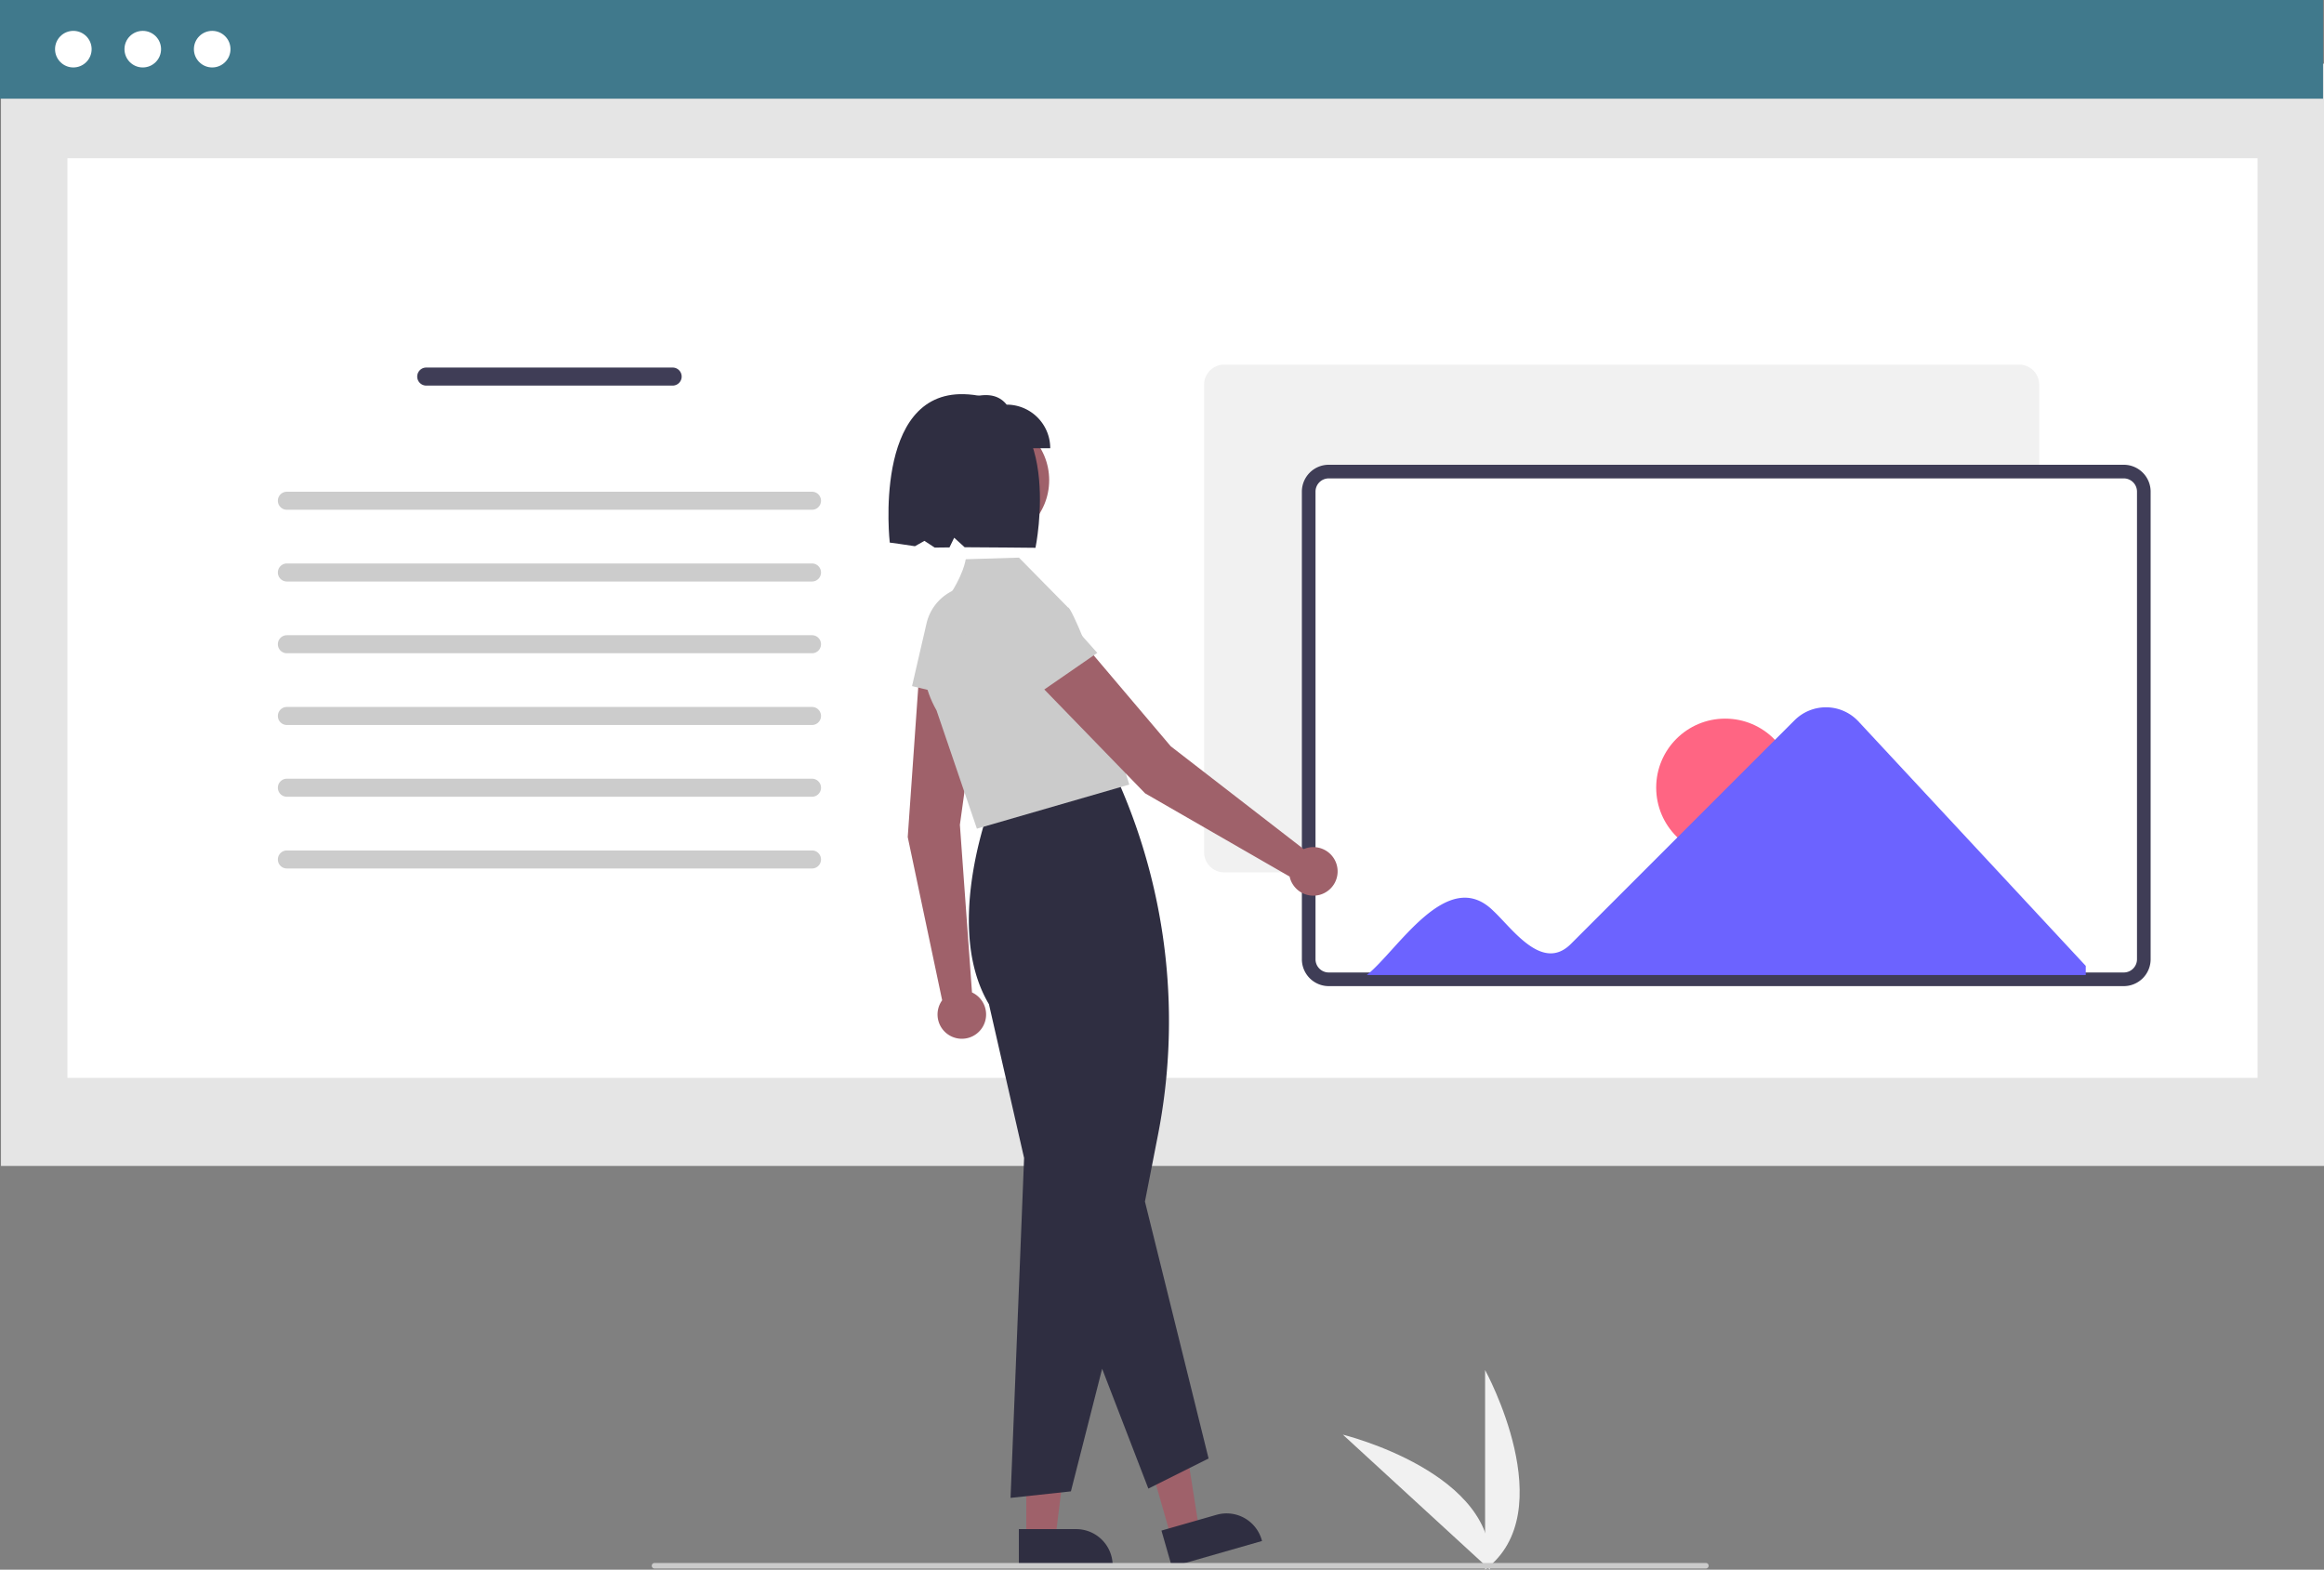 <svg xmlns="http://www.w3.org/2000/svg" data-name="Layer 1" width="842.17" height="568.852"
    viewBox="0 0 842.17 568.852" xmlns:xlink="http://www.w3.org/1999/xlink">
    <rect x="0" y="0" width="842.17" height="568.852" fill="#808080" stroke="none"/>
    <path d="M716.621,734.168v-72.34S744.813,713.114,716.621,734.168Z"
        transform="translate(-178.451 -165.316)" fill="#f1f1f1" />
    <path d="M718.362,734.156l-53.29-48.921S721.918,699.15,718.362,734.156Z"
        transform="translate(-178.451 -165.316)" fill="#f1f1f1" />
    <rect id="f54375ad-557d-4249-95e2-413e25c77bd8" data-name="Rectangle 62" x="0.359" y="23.079"
        width="841.811" height="399.454" fill="#e5e5e5" />
    <rect id="eb84611c-d49d-4ce2-b538-4fee0a7e188d" data-name="Rectangle 75" x="24.431"
        y="57.333" width="793.668" height="333.277" fill="#fff" />
    <rect id="a33b5263-04c3-449f-a8ad-1420252c1e48" data-name="Rectangle 80" width="841.811"
        height="35.763" fill="#40798c" />
    <circle id="a01a8c4b-bf8b-4728-9381-d6cbaed15ee5" data-name="Ellipse 90" cx="26.576"
        cy="17.815" r="6.628" fill="#fff" />
    <circle id="a70f271b-ee75-4447-9507-72af025f0784" data-name="Ellipse 91" cx="51.736"
        cy="17.815" r="6.628" fill="#fff" />
    <circle id="b6ae4294-4107-4abd-ba05-1d458fcbc8d7" data-name="Ellipse 92" cx="76.896"
        cy="17.815" r="6.628" fill="#fff" />
    <path id="a98f5d70-28fc-4129-b4f3-463d07786f2f-4819" data-name="Path 680"
        d="M332.911,298.519a3.268,3.268,0,0,0,0,6.536h89.293a3.268,3.268,0,1,0,0-6.536Z"
        transform="translate(-178.451 -165.316)" fill="#3f3d56" />
    <path id="a5717240-4d8d-4c71-83bc-6deeb889f166-4820" data-name="Path 680"
        d="M282.411,343.519a3.268,3.268,0,0,0,0,6.536h190.293a3.268,3.268,0,1,0,0-6.536Z"
        transform="translate(-178.451 -165.316)" fill="#ccc" />
    <path id="f9c6f13d-6e3a-4758-9844-a0f5d5c969ce-4821" data-name="Path 680"
        d="M282.411,369.519a3.268,3.268,0,0,0,0,6.536h190.293a3.268,3.268,0,1,0,0-6.536Z"
        transform="translate(-178.451 -165.316)" fill="#ccc" />
    <path id="bf808dfd-2bb2-4793-b7c6-d8671bf7e9b4-4822" data-name="Path 680"
        d="M282.411,395.519a3.268,3.268,0,0,0,0,6.536h190.293a3.268,3.268,0,1,0,0-6.536Z"
        transform="translate(-178.451 -165.316)" fill="#ccc" />
    <path id="e27373f7-fd0b-426a-8828-0829b084b689-4823" data-name="Path 680"
        d="M282.411,421.519a3.268,3.268,0,0,0,0,6.536h190.293a3.268,3.268,0,1,0,0-6.536Z"
        transform="translate(-178.451 -165.316)" fill="#ccc" />
    <path id="b4c6c7b3-e22e-4fba-a4f6-80d19d07dbd3-4824" data-name="Path 680"
        d="M282.411,447.519a3.268,3.268,0,0,0,0,6.536h190.293a3.268,3.268,0,1,0,0-6.536Z"
        transform="translate(-178.451 -165.316)" fill="#ccc" />
    <path id="ebf0dc46-a6ad-47cb-a3de-ddb71e9e94e3-4825" data-name="Path 680"
        d="M282.411,473.519a3.268,3.268,0,0,0,0,6.536h190.293a3.268,3.268,0,1,0,0-6.536Z"
        transform="translate(-178.451 -165.316)" fill="#ccc" />
    <path
        d="M910.161,481.454H622.058a7.271,7.271,0,0,1-7.263-7.263V304.719a7.271,7.271,0,0,1,7.263-7.263H910.161a7.271,7.271,0,0,1,7.263,7.263V474.191A7.271,7.271,0,0,1,910.161,481.454Z"
        transform="translate(-178.451 -165.316)" fill="#f1f1f1" />
    <path
        d="M948.061,520.216H659.958a7.271,7.271,0,0,1-7.263-7.263V343.481a7.271,7.271,0,0,1,7.263-7.263H948.061a7.271,7.271,0,0,1,7.263,7.263V512.953A7.271,7.271,0,0,1,948.061,520.216Z"
        transform="translate(-178.451 -165.316)" fill="#fff" />
    <path
        d="M948.061,522.688H659.958a9.746,9.746,0,0,1-9.735-9.735V343.481a9.746,9.746,0,0,1,9.735-9.735H948.061a9.746,9.746,0,0,1,9.735,9.735V512.953A9.746,9.746,0,0,1,948.061,522.688ZM659.958,338.69a4.797,4.797,0,0,0-4.792,4.792V512.953a4.797,4.797,0,0,0,4.792,4.792H948.061a4.797,4.797,0,0,0,4.792-4.792V343.481a4.797,4.797,0,0,0-4.792-4.792Z"
        transform="translate(-178.451 -165.316)" fill="#3f3d56" />
    <circle cx="625.17" cy="285.43" r="25" fill="#ff6583" />
    <path
        d="M851.849,426.695a16.099,16.099,0,0,0-23.025-.411l-81.08,81.08c-10.386,10.435-21.228-5.525-28.156-11.961-16.66-16.477-34.656,14.419-45.854,23.267H934.285v-3.317Z"
        transform="translate(-178.451 -165.316)" fill="#6c63ff" />
    <path
        d="M530.681,524.977l-4.384-60.754,7.874-56.932-22.362-1.51-4.414,62.889L519.869,527.81a8.798,8.798,0,1,0,10.812-2.833Z"
        transform="translate(-178.451 -165.316)" fill="#9f616a" />
    <path
        d="M508.955,413.964l5.251-22.726a17.497,17.497,0,0,1,34.435,5.897l-2.892,25.679Z"
        transform="translate(-178.451 -165.316)" fill="#cbcbcb" />
    <polygon points="371.903 557.597 382.445 557.597 387.46 516.933 371.901 516.934 371.903 557.597"
        fill="#9f616a" />
    <path
        d="M547.665,719.471l20.762-.001h.001a13.232,13.232,0,0,1,13.231,13.231v.43l-33.993.001Z"
        transform="translate(-178.451 -165.316)" fill="#2f2e41" />
    <polygon
        points="424.424 557.252 434.559 554.349 428.184 513.876 413.226 518.161 424.424 557.252"
        fill="#9f616a" />
    <path
        d="M599.342,720l19.959-5.717.001-0a13.232,13.232,0,0,1,16.363,9.076l.118.413-32.679,9.361Z"
        transform="translate(-178.451 -165.316)" fill="#2f2e41" />
    <path
        d="M544.656,708.154l4.904-123.178-12.736-55.744c-17.139-28.735,1.351-74.57,1.54-75.03l.069-.168.18-.025,44.832-6.074.63,1.445a214.691,214.691,0,0,1,13.947,127.516l-4.666,23.866,23.061,93.11-21.826,10.913-16.746-43.425L566.526,705.79Z"
        transform="translate(-178.451 -165.316)" fill="#2f2e41" />
    <path
        d="M532.459,465.626l-14.626-42.855c-9.092-16.012-3.325-30.228,3.114-39.333,6.954-9.832,7.371-15.347,7.464-15.408l.074-.049,19.216-.582,17.784,18.071c1.119-.437,10.568,22.85,9.767,24.02l12.421,40.152Z"
        transform="translate(-178.451 -165.316)" fill="#cbcbcb" />
    <path
        d="M650.886,473.038l-48.18-37.268L565.551,391.92,549.506,407.57,593.407,452.817l52.376,30.164a8.798,8.798,0,1,0,5.103-9.944Z"
        transform="translate(-178.451 -165.316)" fill="#9f616a" />
    <path
        d="M544.947,423.426l-13.425-19.074a17.497,17.497,0,0,1,27.367-21.716l17.199,19.287Z"
        transform="translate(-178.451 -165.316)" fill="#cbcbcb" />
    <circle cx="357.382" cy="174.009" r="22.819" fill="#9f616a" />
    <path
        d="M559.036,327.749H522.802V311.955c7.953-3.16,15.735-5.847,20.44,0a15.794,15.794,0,0,1,15.794,15.794Z"
        transform="translate(-178.451 -165.316)" fill="#2f2e41" />
    <path
        d="M527.796,308.168c-33.198-.907-26.912,53.786-26.912,53.786s6.263.828,9.121,1.315l3.452-1.944,3.714,2.436c1.705.009,3.497-.025,5.354-.059l1.703-3.506,3.797,3.443c6.911.01,25.666.201,25.666.201S564.993,309.183,527.796,308.168Z"
        transform="translate(-178.451 -165.316)" fill="#2f2e41" />
    <path d="M796.633,733.746h-381a1,1,0,0,1,0-2h381a1,1,0,0,1,0,2Z"
        transform="translate(-178.451 -165.316)" fill="#cbcbcb" />
</svg>